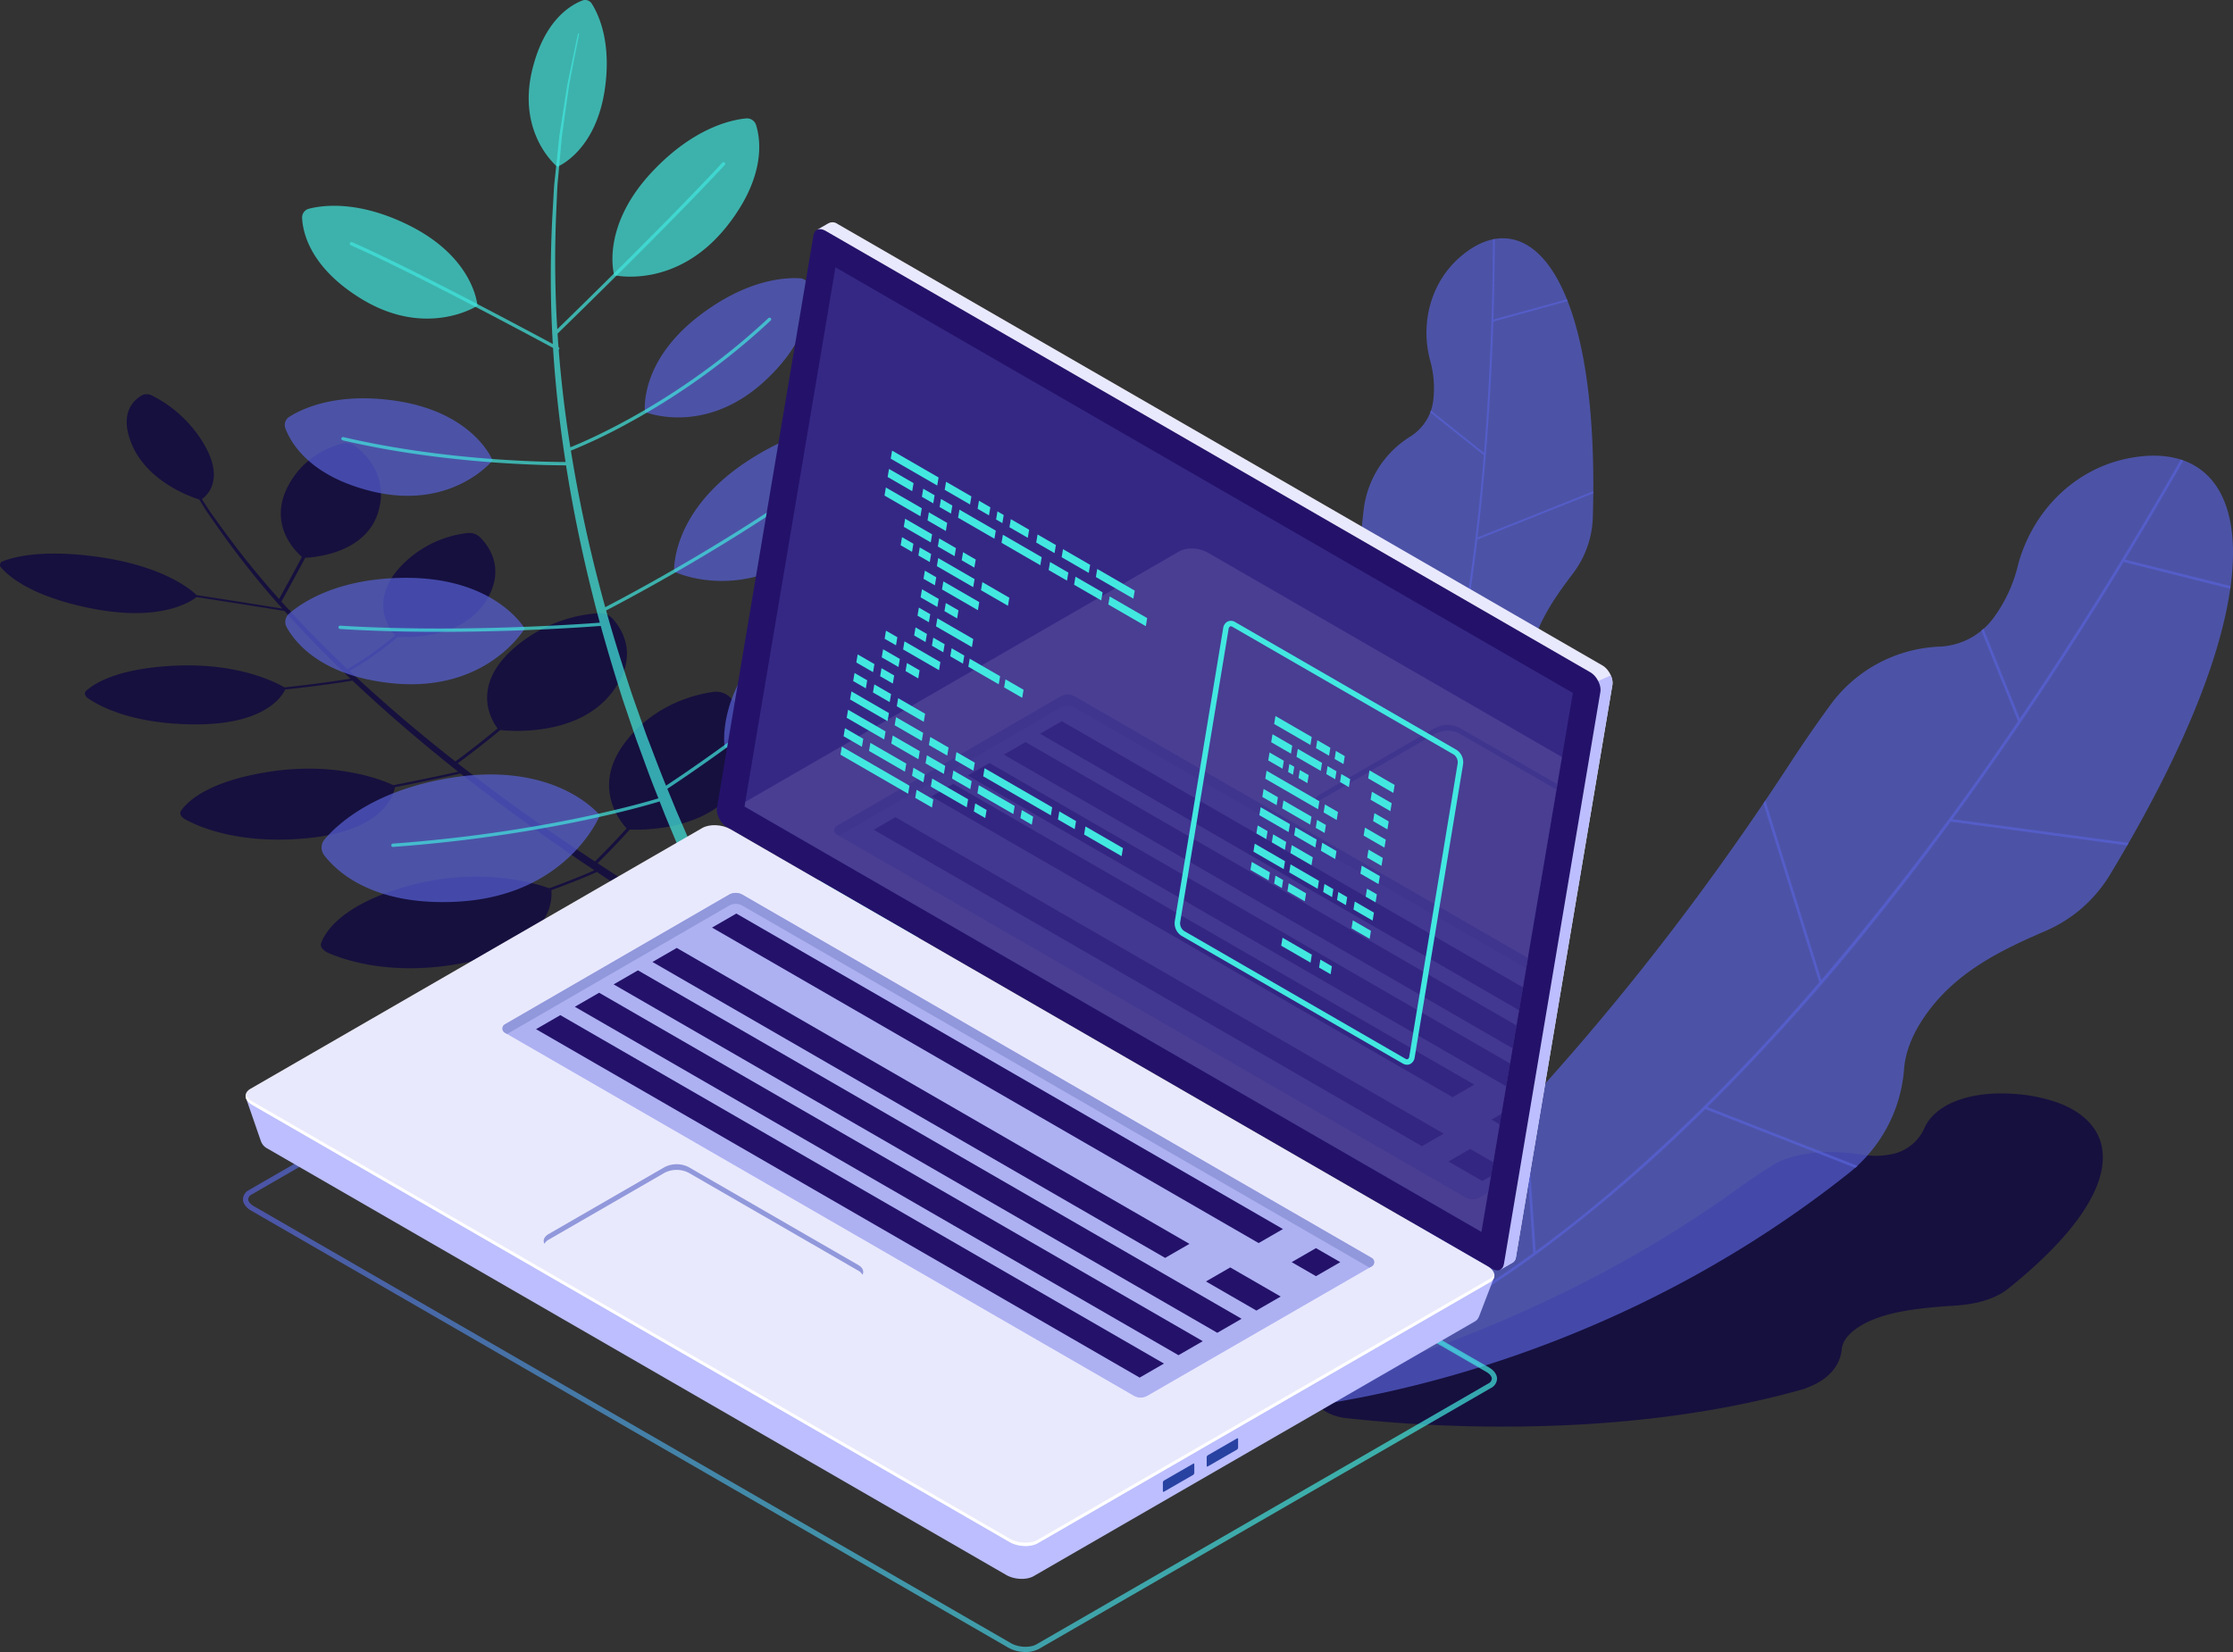 <svg xmlns="http://www.w3.org/2000/svg" xmlns:xlink="http://www.w3.org/1999/xlink" width="708.2" height="524.076" viewBox="0 0 708.2 524.076">
  <rect x="0" y="0" width="708.2" height="524.076" fill="#333333" stroke="none"/>
  <defs>
    <linearGradient id="linear-gradient" x1="-11.936" y1="8.521" x2="-11.031" y2="8.521" gradientUnits="objectBoundingBox">
      <stop offset="0" stop-color="#42e8e0"/>
      <stop offset="0.151" stop-color="#42e3df"/>
      <stop offset="0.328" stop-color="#44d4de"/>
      <stop offset="0.52" stop-color="#48bddd"/>
      <stop offset="0.721" stop-color="#4d9bda"/>
      <stop offset="0.927" stop-color="#5471d8"/>
      <stop offset="1" stop-color="#5761d7"/>
    </linearGradient>
    <linearGradient id="linear-gradient-2" x1="2.127" y1="3.737" x2="3.396" y2="3.737" xlink:href="#linear-gradient"/>
    <linearGradient id="linear-gradient-3" x1="-2.243" y1="3.705" x2="-1.093" y2="3.705" xlink:href="#linear-gradient"/>
    <linearGradient id="linear-gradient-4" x1="-5.601" y1="4.106" x2="-4.521" y2="4.106" xlink:href="#linear-gradient"/>
    <linearGradient id="linear-gradient-5" x1="-3.813" y1="4.555" x2="-2.685" y2="4.555" xlink:href="#linear-gradient"/>
    <linearGradient id="linear-gradient-6" x1="3.956" y1="5.012" x2="5.223" y2="5.012" xlink:href="#linear-gradient"/>
    <linearGradient id="linear-gradient-7" x1="-12.26" y1="8.55" x2="-11.359" y2="8.55" xlink:href="#linear-gradient"/>
    <linearGradient id="linear-gradient-8" x1="-9.893" y1="6.096" x2="-8.998" y2="6.096" xlink:href="#linear-gradient"/>
    <linearGradient id="linear-gradient-9" x1="-6.416" y1="3.959" x2="-5.508" y2="3.959" xlink:href="#linear-gradient"/>
    <linearGradient id="linear-gradient-10" x1="5.152" y1="3.371" x2="6.159" y2="3.371" xlink:href="#linear-gradient"/>
    <linearGradient id="linear-gradient-11" x1="83.914" y1="38.897" x2="85.854" y2="38.897" xlink:href="#linear-gradient"/>
    <linearGradient id="linear-gradient-12" x1="3.69" y1="0.312" x2="4.825" y2="0.312" xlink:href="#linear-gradient"/>
    <linearGradient id="linear-gradient-13" x1="-5.647" y1="1.688" x2="-5.243" y2="1.688" xlink:href="#linear-gradient"/>
    <linearGradient id="linear-gradient-14" x1="-5.659" y1="1.726" x2="-5.273" y2="1.726" xlink:href="#linear-gradient"/>
    <linearGradient id="linear-gradient-15" x1="-2.613" y1="0.512" x2="-1.826" y2="0.512" xlink:href="#linear-gradient"/>
    <linearGradient id="linear-gradient-16" x1="-2.667" y1="0.513" x2="-1.901" y2="0.513" xlink:href="#linear-gradient"/>
    <linearGradient id="linear-gradient-17" x1="-14.12" y1="0.5" x2="-13.12" y2="0.5" gradientUnits="objectBoundingBox">
      <stop offset="0" stop-color="#c0bff6"/>
      <stop offset="0.294" stop-color="#c4c3f6"/>
      <stop offset="0.64" stop-color="#d2d2f9"/>
      <stop offset="1" stop-color="#e9e9fd"/>
    </linearGradient>
    <linearGradient id="linear-gradient-18" x1="-87.055" y1="0.5" x2="-86.055" y2="0.5" gradientUnits="objectBoundingBox">
      <stop offset="0" stop-color="#5761d7"/>
      <stop offset="0.178" stop-color="#5b65d8"/>
      <stop offset="0.388" stop-color="#6a72de"/>
      <stop offset="0.613" stop-color="#8188e8"/>
      <stop offset="0.849" stop-color="#a2a6f5"/>
      <stop offset="1" stop-color="#bcbeff"/>
    </linearGradient>
    <linearGradient id="linear-gradient-19" x1="1" y1="0.5" x2="0" y2="0.5" xlink:href="#linear-gradient"/>
    <linearGradient id="linear-gradient-20" x1="-9.516" y1="0.5" x2="-8.516" y2="0.5" xlink:href="#linear-gradient-18"/>
    <linearGradient id="linear-gradient-21" x1="-9.175" y1="0.5" x2="-8.175" y2="0.5" xlink:href="#linear-gradient-17"/>
    <linearGradient id="linear-gradient-22" x1="-36.113" y1="0.5" x2="-35.113" y2="0.5" xlink:href="#linear-gradient-17"/>
    <clipPath id="clip-path">
      <path id="SVGID" d="M317.341,123.976,551.216,259l-29,170.98L288.5,295.046Z" transform="translate(-288.495 -123.976)" fill="none"/>
    </clipPath>
    <linearGradient id="linear-gradient-23" x1="-9.939" y1="0.5" x2="-8.939" y2="0.5" xlink:href="#linear-gradient-17"/>
    <linearGradient id="linear-gradient-24" x1="-40.936" y1="0.5" x2="-39.936" y2="0.5" xlink:href="#linear-gradient-17"/>
  </defs>
  <g id="Group_2892" data-name="Group 2892" transform="translate(-145.565 -72.644)">
    <path id="Path_5913" data-name="Path 5913" d="M425.461,270.467a7.3,7.3,0,0,0-5.622-1.217c-5.939,1.444-19.465,6.306-26.547,21.466-8.308,17.787,4.647,30.011,7.353,32.3a100.117,100.117,0,0,1-7.092,9.026c-3.918-2.128-8.067-4.424-12.4-6.877-7.023-3.938-14.465-8.329-22.265-13.019l-5.868-3.6-2.988-1.837-2.977-1.887q-2.993-1.9-6.05-3.834-2.931-1.913-5.916-3.864c1.925-1.883,5.666-5.64,10.224-10.68,4.193.192,26.5.426,35.432-15.628,7.566-13.6-.008-22.976-3.965-26.615a6.361,6.361,0,0,0-4.806-1.441c-5.612.748-18.7,3.763-28.006,15.837-10.984,14.247-1.578,25.454.332,27.476-4.45,4.921-8.111,8.6-10.051,10.5-3.876-2.518-7.683-5.139-11.58-7.773-2.08-1.384-4.07-2.831-6.121-4.26-2.034-1.437-4.1-2.869-6.132-4.33-6.623-4.819-13.259-9.74-19.68-14.77,1-.734,2.675-1.974,4.842-3.643,2.376-1.827,5.354-4.178,8.671-6.91,3.5.38,24.6,2.034,35.329-11.812,8.983-11.589,3.271-20.286.107-23.721a5.66,5.66,0,0,0-4.267-1.54A45.389,45.389,0,0,0,307.1,230.24c-11.99,11.709-5.4,21.933-3.717,24.14-6.228,5.133-11.225,8.873-13.4,10.465-1.145-.9-2.3-1.8-3.425-2.706-10.716-8.536-20.858-17.3-30.107-25.991a99.435,99.435,0,0,0,11.47-7.7c1.229-.945,2.523-2,3.839-3.107,3.357.206,20.511.639,27.976-11.432,6.355-10.275.819-17.532-2.116-20.366a4.875,4.875,0,0,0-3.674-1.168,34.456,34.456,0,0,0-22.277,11.694c-8.8,10.445-2.476,18.958-.849,20.836a104.329,104.329,0,0,1-15.036,10.616c-3.872-3.654-7.6-7.3-11.118-10.9q-3.67-3.744-7.052-7.422a.189.189,0,0,0,.056-.107c0-.175-.236-.354-.525-.4q-1.18-1.286-2.324-2.561c.709-1.277,3.809-6.877,7.55-13.895,3.507-.165,19.417-1.634,23.2-14.688,3.261-11.258-3.885-18.172-7.406-20.788a4.9,4.9,0,0,0-3.773-.823,26.534,26.534,0,0,0-17.894,14.374c-5.6,11.855,2.937,20.042,4.819,21.652-3.367,6.314-6.206,11.47-7.241,13.336a279.051,279.051,0,0,1-18.717-23.283q-1.4-1.935-2.739-3.79c-.887-1.237-1.616-2.46-2.4-3.643-.21-.325-.406-.628-.613-.947,1.559-1.112,7.059-6.031,1-16.847a40.034,40.034,0,0,0-16.811-16.016,3.6,3.6,0,0,0-3.031-.17c-2.582,1.383-7.609,5.521-3.4,15.629,4.954,11.888,18.709,16.683,21.391,17.519l.573.917c.763,1.189,1.469,2.419,2.334,3.661l2.671,3.813A278.772,278.772,0,0,0,235.1,216.36c-4.307-.7-14.95-2.407-27.17-4.287-1.682-1.64-10.376-9.16-31.09-12.1-17.861-2.539-27.054.033-30.378,1.376a1.189,1.189,0,0,0-.472,2.067c2.409,2.78,9.76,9.162,28.6,12.892,21.818,4.32,31.414-2.1,33.3-3.6,12.913,1.986,24.083,3.785,27.88,4.4q3.5,3.915,7.32,7.916c4.265,4.475,8.833,9.013,13.629,13.566-2.757.449-10.4,1.631-20.962,2.765-2.263-1.365-14.423-8-35.463-6.862-17.945.973-25.074,5.777-27.428,7.971-.694.646-.408,1.64.686,2.392,3.743,2.572,14.029,8.09,33.525,8.232,22.594.165,28-9,28.931-11.058,10.86-1.163,18.682-2.38,21.358-2.818,8.409,7.948,17.544,15.942,27.14,23.754q3.132,2.58,6.355,5.116c-2.493.565-10.057,2.247-20.567,4.289-2.977-1.417-17.886-7.746-40.041-4.151-19.042,3.091-25.376,9.482-27.3,12.3-.568.833.015,1.963,1.4,2.722,4.746,2.6,17.351,7.934,38.374,5.982,24.809-2.308,27.743-14,28.079-16.214,10.806-2.1,18.509-3.819,20.8-4.341,5.438,4.28,11.007,8.486,16.566,12.618,2.02,1.482,4.074,2.936,6.1,4.394s4.016,2.919,6.084,4.327c4.1,2.831,8.108,5.656,12.2,8.351l1.51,1.008c-1.715.771-6.578,2.888-14.329,5.713-3.568-1.327-22-7.373-45.644-.5-20.209,5.879-25.378,14.3-26.689,17.917-.387,1.067.586,2.362,2.344,3.122,6.015,2.6,21.53,7.6,44.263,2.866,27.175-5.658,26.688-20.372,26.412-22.81,7.882-2.87,12.79-5.012,14.461-5.767l3.715,2.478q3.043,1.968,6.026,3.9l2.965,1.92,2.977,1.868q2.961,1.858,5.848,3.669c7.777,4.774,15.2,9.246,22.214,13.262,4.721,2.731,9.22,5.265,13.445,7.6-1.634.813-6.648,3.24-14.407,6.434-2.957-1.08-24-8.1-50.316.4-21.757,7.024-26.906,16.53-28.125,20.59-.36,1.2.785,2.62,2.752,3.425,6.737,2.755,24.015,7.964,48.6,2.156,28.86-6.818,28.016-22.738,27.552-25.878,8.133-3.339,13.318-5.863,14.843-6.624,7.9,4.353,14.8,7.982,20.265,10.786,4.285,2.2,7.7,3.892,10.046,5.035s3.644,1.751,3.644,1.751l2.323-2.475s-1.217-.553-3.539-1.665-5.706-2.749-9.975-4.892c-5.684-2.855-12.943-6.595-21.286-11.113a100.091,100.091,0,0,0,7.18-9.13c3.846-.127,29.2-1.733,34.972-21.97C441.395,284.648,430.716,274.359,425.461,270.467Z" transform="translate(0 49.355)" fill="#0b0244" opacity="0.7"/>
    <g id="Group_2869" data-name="Group 2869" transform="translate(235.883 72.644)">
      <g id="Group_2858" data-name="Group 2858" transform="translate(32.351 311.356)" opacity="0.7">
        <path id="Path_5914" data-name="Path 5914" d="M316.9,274.226s-10.373,28.483-48.785,31.862c-29.43,2.587-42.689-9.091-47.281-14.7a4.469,4.469,0,0,1-.04-5.63c4.472-5.608,17.253-18.192,44.8-23.219C301.551,255.981,316.9,274.226,316.9,274.226Z" transform="translate(-219.821 -261.119)" fill="url(#linear-gradient)"/>
      </g>
      <g id="Group_2859" data-name="Group 2859" transform="translate(166.034 229.896)" opacity="0.7">
        <path id="Path_5915" data-name="Path 5915" d="M301.613,286.064s29.529,6.854,53.324-23.491c18.23-23.247,15.679-40.731,13.49-47.638a4.468,4.468,0,0,0-4.7-3.106c-7.14.686-24.659,4.528-43.906,24.867C294.7,263.242,301.613,286.064,301.613,286.064Z" transform="translate(-300.743 -211.808)" fill="url(#linear-gradient-2)"/>
      </g>
      <g id="Group_2860" data-name="Group 2860" transform="translate(139.346 180.02)" opacity="0.7">
        <path id="Path_5916" data-name="Path 5916" d="M284.733,238.534s24.728,9.393,48.866-14.05c18.492-17.96,18.34-33.377,17.258-39.606a3.9,3.9,0,0,0-3.7-3.236c-6.254-.246-21.854,1.019-40.883,16.345C281.441,217.989,284.733,238.534,284.733,238.534Z" transform="translate(-284.588 -181.617)" fill="url(#linear-gradient-3)"/>
      </g>
      <g id="Group_2861" data-name="Group 2861" transform="translate(123.478 134.82)" opacity="0.7">
        <path id="Path_5917" data-name="Path 5917" d="M274.993,200.779s21.616,10.642,45.519-8.544c18.311-14.7,19.5-28.693,19.051-34.434a3.55,3.55,0,0,0-3.073-3.253c-5.651-.76-19.9-.952-38.478,11.311C273.771,181.866,274.993,200.779,274.993,200.779Z" transform="translate(-274.983 -154.255)" fill="url(#linear-gradient-4)"/>
      </g>
      <g id="Group_2862" data-name="Group 2862" transform="translate(114.177 88.234)" opacity="0.7">
        <path id="Path_5918" data-name="Path 5918" d="M269.418,168.521s18.816,7.759,37.886-9.748c14.612-13.414,14.83-25.274,14.131-30.087a3,3,0,0,0-2.772-2.57c-4.806-.324-16.83.312-31.8,11.688C267.329,152.648,269.418,168.521,269.418,168.521Z" transform="translate(-269.353 -126.055)" fill="url(#linear-gradient-5)"/>
      </g>
      <g id="Group_2863" data-name="Group 2863" transform="translate(103.919 37.554)" opacity="0.7">
        <path id="Path_5919" data-name="Path 5919" d="M263.714,145.13s19.815,4.649,35.84-15.686c12.276-15.578,10.592-27.32,9.134-31.961a3,3,0,0,0-3.147-2.093c-4.8.448-16.564,3-29.519,16.624C259.114,129.8,263.714,145.13,263.714,145.13Z" transform="translate(-263.143 -95.377)" fill="url(#linear-gradient-6)"/>
      </g>
      <g id="Group_2864" data-name="Group 2864" transform="translate(11.68 245.69)" opacity="0.7">
        <path id="Path_5920" data-name="Path 5920" d="M295.56,234.337s-10.227,25.46-45.078,27.377c-26.7,1.469-38.347-9.489-42.335-14.7a4.041,4.041,0,0,1,.131-5.093c4.211-4.943,16.146-15.947,41.215-19.677C282.212,217.378,295.56,234.337,295.56,234.337Z" transform="translate(-207.308 -221.369)" fill="url(#linear-gradient-7)"/>
      </g>
      <g id="Group_2865" data-name="Group 2865" transform="translate(0.162 183.306)" opacity="0.7">
        <path id="Path_5921" data-name="Path 5921" d="M276.271,199.7s-11.891,20.217-41.592,17.394c-22.754-2.162-31.2-12.909-33.91-17.818a3.455,3.455,0,0,1,.76-4.289c4.189-3.641,15.681-11.42,37.345-11.379C267.151,183.662,276.271,199.7,276.271,199.7Z" transform="translate(-200.335 -183.606)" fill="url(#linear-gradient-8)"/>
      </g>
      <g id="Group_2866" data-name="Group 2866" transform="translate(0 126.363)" opacity="0.7">
        <path id="Path_5922" data-name="Path 5922" d="M266.154,168.844s-12.99,16.065-38.5,9.742c-19.543-4.844-25.5-15.307-27.225-19.936a3.047,3.047,0,0,1,1.219-3.638c4.125-2.627,15.149-7.908,34.018-5.053C260.294,153.686,266.154,168.844,266.154,168.844Z" transform="translate(-200.237 -149.136)" fill="url(#linear-gradient-9)"/>
      </g>
      <g id="Group_2867" data-name="Group 2867" transform="translate(5.499 65.281)" opacity="0.7">
        <path id="Path_5923" data-name="Path 5923" d="M259.161,143.867S243,154.453,222.1,141.531c-16.011-9.9-18.327-20.921-18.535-25.533a2.849,2.849,0,0,1,2.126-2.889c4.422-1.158,15.747-2.708,31.728,5.229C258.279,128.7,259.161,143.867,259.161,143.867Z" transform="translate(-203.566 -112.161)" fill="url(#linear-gradient-10)"/>
      </g>
      <g id="Group_2868" data-name="Group 2868" transform="translate(77.359)" opacity="0.7">
        <path id="Path_5924" data-name="Path 5924" d="M256.144,125.547s-12.925-10.369-7.931-30.847c3.826-15.689,12.2-20.5,15.905-21.9a2.443,2.443,0,0,1,2.922.966c2.118,3.3,6.388,12.126,4.156,27.268C268.284,120.8,256.144,125.547,256.144,125.547Z" transform="translate(-247.065 -72.644)" fill="url(#linear-gradient-11)"/>
      </g>
      <path id="Path_5925" data-name="Path 5925" d="M250.646,405.826a.523.523,0,0,1,.484-.568,401.762,401.762,0,0,0,91.224-18.55c-2.4-4.4-4.906-9.15-7.487-14.238-3.862-7.5-7.778-15.766-11.8-24.553Q321.6,344.6,320.1,341.2l-1.508-3.423q-.726-1.737-1.459-3.494l-2.96-7.1c-.585-1.482-1.178-2.987-1.768-4.485-5.633,1.718-37.758,11-84.542,14.43a.528.528,0,0,1-.078-1.054c46.455-3.406,78.411-12.591,84.231-14.362-.241-.61-.477-1.209-.719-1.822-1.974-4.888-3.757-9.945-5.633-15.035-.961-2.536-1.784-5.139-2.68-7.731-.872-2.6-1.783-5.2-2.635-7.835-2.3-7.325-4.559-14.759-6.624-22.27-6.19.481-45.236,3.291-82.681.971a.528.528,0,0,1,.064-1.054c36.965,2.29,75.509-.43,82.326-.953-.808-2.97-1.591-5.95-2.323-8.944-3.436-13.632-6.261-27.418-8.392-40.964-6.438,0-38.8-.411-70.85-7.933a.528.528,0,1,1,.241-1.028c31.711,7.44,63.728,7.895,70.453,7.9-1.2-7.756-2.181-15.433-2.907-22.951q-.662-6.715-1.059-13.241c-7.317-3.942-45.819-24.586-64.138-32.557a.529.529,0,0,1-.274-.7.523.523,0,0,1,.7-.273c17.921,7.8,55.07,27.674,63.641,32.285a359.371,359.371,0,0,1,0-43.024q.181-3.152.352-6.172c.121-2.01.392-3.965.572-5.874.4-3.816.78-7.437,1.137-10.84.522-3.38,1.009-6.543,1.459-9.471.481-2.919.818-5.62,1.308-8.025,2.01-9.611,3.16-15.1,3.16-15.1l.354.083s-1.072,5.5-2.949,15.122c-.456,2.407-.755,5.11-1.194,8.029-.41,2.924-.852,6.088-1.326,9.467-.309,3.4-.638,7.013-.986,10.825-.152,1.906-.4,3.856-.487,5.863s-.177,4.061-.266,6.159a355.165,355.165,0,0,0,.278,38.275c5.9-5.746,35.95-35.088,52.351-52.83a.528.528,0,0,1,.776.717c-17.159,18.563-49.227,49.794-53.038,53.5q.136,2.124.3,4.274a.525.525,0,0,1,.207.71.513.513,0,0,1-.142.144q.478,6.143,1.181,12.459c.671,6.069,1.522,12.246,2.508,18.476,5.676-2.268,34.746-14.671,62.811-40.971a.522.522,0,0,1,.747.023.529.529,0,0,1-.023.747,222.6,222.6,0,0,1-45.649,32.812,171.546,171.546,0,0,1-17.712,8.458,456.088,456.088,0,0,0,9.6,44.917c.411,1.588.857,3.165,1.292,4.746,7.979-4.143,40.216-21.289,69.674-42.7a.529.529,0,0,1,.621.856c-23.559,17.119-48.887,31.518-62.222,38.745-3.517,1.906-6.193,3.311-7.789,4.138,2.456,8.836,5.217,17.565,8.045,26.139.882,2.6,1.822,5.177,2.724,7.749.925,2.564,1.778,5.138,2.769,7.645,1.825,4.751,3.572,9.467,5.468,14.045,9.188-6.081,40.434-27.365,68.552-53.57a.529.529,0,0,1,.72.775c-28.353,26.42-59.878,47.851-68.864,53.793q1.45,3.541,2.878,7.021l3.038,7.009q.751,1.735,1.5,3.449.778,1.7,1.546,3.378l3.036,6.633c4.118,8.67,8.116,16.817,12.05,24.21,2.41,4.6,4.761,8.917,7.013,12.942,5.926-4.3,36.21-27.16,66.93-66.4a.528.528,0,0,1,.831.653c-30.938,39.52-61.473,62.5-67.241,66.675,4.8,8.546,9.135,15.707,12.586,21.206,2.592,4.128,4.695,7.325,6.15,9.479s2.238,3.259,2.238,3.259l-4.32,3.043s-.833-1.194-2.275-3.411-3.542-5.491-6.107-9.7c-3.271-5.374-7.328-12.286-11.817-20.489a402.314,402.314,0,0,1-91.652,18.662A.529.529,0,0,1,250.646,405.826Z" transform="translate(-193.516 -68.453)" opacity="0.7" fill="url(#linear-gradient-12)"/>
    </g>
    <path id="Path_5926" data-name="Path 5926" d="M647.642,306.911c1.951-10.077-3.375-17.318-13.371-21.16l.015-.013c-.225-.088-.458-.17-.689-.253l-.005,0a51.621,51.621,0,0,0-13.822-2.729c-14.242-1.008-24.97,3.406-28.293,10.787a14.139,14.139,0,0,1-5.8,6.583,13.981,13.981,0,0,1-3.023,1.366c-.086.028-.172.056-.258.083a25.325,25.325,0,0,1-11.07.408c-11.258-1.728-21.6-.573-28.016,3.4q-5.233,3.244-10.409,6.981C475.481,353.918,419.609,368.46,400.336,375.7c-2.7,1.011-3.091,2.952-1.951,4.858h-.013c.086.142.18.286.282.428h.008c1.541,2.138,4.969,4.14,9.253,4.622a454.215,454.215,0,0,0,47.823,2.7l.007.005h.264l.525,0h.106l0,0c27.818.073,62.247-2.367,95.165-11.532.436-.121.856-.254,1.272-.39l.04.017c.2-.058.41-.116.615-.175l-.086-.035c7.028-2.45,11.045-6.93,11.585-12.391.225-2.286,1.7-4.6,4.987-6.829,7.53-5.115,19.262-6.306,31.087-7.056,6.98-.443,12.838-2.265,16.63-5.3l.061-.05c1.528-1.222,2.979-2.427,4.379-3.619l.335-.283-.01,0c15.37-13.16,23.058-24.471,24.9-33.52.015-.076.03-.154.045-.231Z" transform="translate(164.442 136.897)" fill="#0b0244" opacity="0.7"/>
    <g id="Group_2870" data-name="Group 2870" transform="translate(545.11 217.198)">
      <path id="Path_5927" data-name="Path 5927" d="M656.953,293.259l.076-.127c57.274-94.842,44.792-139.817,5.86-132.145-17.242,3.4-30.54,16.959-35.02,33.951a46.264,46.264,0,0,1-7.441,16.259,22.42,22.42,0,0,1-17.547,9.532,45.144,45.144,0,0,0-34.242,18.144q-6.549,8.936-13.064,18.9C483.32,368.476,414.568,421.144,390.718,444.032a10.568,10.568,0,0,0,8.615,18.124c27.453-3.4,103.648-17.643,175.346-74.768a46.639,46.639,0,0,0,17.09-32.82c.411-4.949,2.342-10.439,6.469-16.465,9.454-13.807,23.78-20.906,38.19-27.1A44.413,44.413,0,0,0,656.953,293.259Z" transform="translate(-387.423 -160.148)" opacity="0.7" fill="url(#linear-gradient-13)"/>
      <path id="Path_5928" data-name="Path 5928" d="M606.3,275.74l55.989,7.551c.15-.261.309-.529.458-.79l-55.875-7.536q27.446-37.462,54.266-81.588l33.819,8.476c.041-.284.073-.56.111-.842l-33.472-8.39q9.307-15.336,18.509-31.445c-.271-.1-.548-.18-.824-.268-17.453,30.5-34.531,57.784-51.064,82.151L616.7,214.544c-.223.2-.449.4-.676.585L627.643,243.9a919.72,919.72,0,0,1-62.362,82.077l-17.76-56.944q-.3.449-.606.894l17.717,56.8c-33.1,38.453-62.326,64.612-85.789,82.235-1.4,1.051-2.78,2.07-4.153,3.073l-3.157-46.411c-.264.287-.525.568-.788.854l3.139,46.146c-46.09,33.487-77.709,40.625-86.086,42.006q.144.406.317.8c6.111-1.029,23.351-4.9,48.8-18.469l20.124,11.828.322-.1.638-.2.129-.041L437.784,436.5a328.565,328.565,0,0,0,41.475-26.79,487.534,487.534,0,0,0,49.224-42.775l47.569,18.654q.379-.3.757-.611l-47.661-18.689A697.838,697.838,0,0,0,579.8,310.1Q593.1,293.724,606.3,275.74Z" transform="translate(-387.18 -159.652)" opacity="0.7" fill="url(#linear-gradient-14)"/>
    </g>
    <g id="Group_2871" data-name="Group 2871" transform="translate(539.886 148.233)">
      <path id="Path_5929" data-name="Path 5929" d="M495.109,206.992l0-.1c2.266-77.618-20.851-100.762-41.965-82.663-9.35,8.015-12.793,20.874-9.672,32.788a32.424,32.424,0,0,1,1.064,12.486,15.711,15.711,0,0,1-7.424,11.865,31.639,31.639,0,0,0-14.643,22.873q-.919,7.709-1.46,16.034c-5.94,92.46-29.747,148.293-36.414,170.481a7.407,7.407,0,0,0,11.5,8.091c15.581-11.536,57.172-46.487,81.239-106.057a32.694,32.694,0,0,0-.882-25.918,24.043,24.043,0,0,1-1.726-12.277c1.011-11.683,7.307-20.954,13.966-29.7A31.112,31.112,0,0,0,495.109,206.992Z" transform="translate(-384.261 -118.4)" opacity="0.7" fill="url(#linear-gradient-15)"/>
      <path id="Path_5930" data-name="Path 5930" d="M457.484,213.884,494.252,199.2c0-.211.007-.43.008-.639l-36.7,14.656c2.559-21.547,4.227-44.422,5-68.491l23.559-6.482c-.073-.187-.149-.367-.221-.552L462.582,144.1q.394-12.566.458-25.568c-.2.033-.4.078-.595.119-.139,24.629-1.16,47.164-2.851,67.733l-16.85-13.434c-.068.2-.139.4-.211.59l17,13.553a644.982,644.982,0,0,1-9.771,71.58L419.3,230.049c-.021.251-.041.5-.063.753l30.388,28.559c-6.947,34.872-15.768,60.908-24.013,79.749-.491,1.123-.983,2.222-1.475,3.307l-17.921-27.236c-.063.268-.126.529-.187.795l17.818,27.079c-16.586,36.319-33.421,51.571-38.058,55.3.152.132.309.259.469.38,3.375-2.734,12.56-11.039,23.415-28.089l16.36.283c.053-.058.107-.114.162-.172l.32-.34.063-.071-16.533-.284a230.511,230.511,0,0,0,16.077-30.643,341.738,341.738,0,0,0,15.3-43.067l35.456-5.01.253-.633L441.6,295.73a488.715,488.715,0,0,0,11.549-51.748Q455.626,229.409,457.484,213.884Z" transform="translate(-383.264 -118.311)" opacity="0.7" fill="url(#linear-gradient-16)"/>
    </g>
    <g id="Group_2885" data-name="Group 2885" transform="translate(222.63 143.151)">
      <g id="Group_2884" data-name="Group 2884" transform="translate(0 0)">
        <g id="Group_2883" data-name="Group 2883">
          <g id="Group_2882" data-name="Group 2882">
            <g id="Group_2876" data-name="Group 2876">
              <g id="Group_2873" data-name="Group 2873" transform="translate(150.269)">
                <path id="Path_5931" data-name="Path 5931" d="M285.533,298.873l30.36-180.115-2.442-1.028,3.667-2.1,0,.021a2.64,2.64,0,0,1,2.827.195L562.57,255.927c1.992,1.15,3.5,4.1,3.15,6.164l-30.6,181.547a2.274,2.274,0,0,1-1.279,1.847l0,0-3.59,2.073-.616-3.35.2.061L288.683,305.037C286.691,303.887,285.183,300.936,285.533,298.873Z" transform="translate(-281.676 -115.325)" fill="url(#linear-gradient-17)"/>
                <path id="Path_5932" data-name="Path 5932" d="M469.593,204.113l3.988-1.764a5.489,5.489,0,0,1,.514,3L443.5,386.9a2.274,2.274,0,0,1-1.279,1.847l0,0-3.59,2.073-.616-3.35.2.061-12.2-7.046Z" transform="translate(-190.051 -58.587)" fill="url(#linear-gradient-18)"/>
                <path id="Path_5933" data-name="Path 5933" d="M286.379,306.362,529.008,446.445c1.873,1.082,3.477.456,3.806-1.483l30.6-181.546c.35-2.063-1.158-5.014-3.15-6.164L317.636,117.169c-1.873-1.082-3.477-.458-3.808,1.482L283.229,300.2C282.879,302.262,284.387,305.212,286.379,306.362Z" transform="translate(-283.178 -114.466)" fill="#24126a"/>
                <g id="Group_2872" data-name="Group 2872" transform="translate(8.783 14.291)" opacity="0.51">
                  <path id="Path_5934" data-name="Path 5934" d="M317.341,123.976,551.216,259l-29,170.98L288.5,295.046Z" transform="translate(-288.495 -123.976)" fill="#453c9e"/>
                </g>
              </g>
              <g id="Group_2875" data-name="Group 2875" transform="translate(0 191.267)">
                <path id="Path_5935" data-name="Path 5935" d="M440.392,480.79a11.1,11.1,0,0,1-5.427-1.371L194.8,340.76c-1.644-.948-2.587-2.267-2.587-3.615a3.438,3.438,0,0,1,1.949-2.942l143.314-82.743c2.542-1.47,6.806-1.305,9.709.368L587.348,390.486c1.645.948,2.589,2.267,2.589,3.615a3.44,3.44,0,0,1-1.951,2.944L444.672,479.786A8.675,8.675,0,0,1,440.392,480.79ZM195.628,339.331,435.791,477.99c2.354,1.358,6.046,1.526,8.055.367L587.16,395.614a1.918,1.918,0,0,0,1.125-1.513c0-.73-.659-1.548-1.763-2.186L346.361,253.258c-2.357-1.358-6.045-1.526-8.057-.368L194.99,335.632a1.917,1.917,0,0,0-1.123,1.513c0,.73.659,1.548,1.761,2.186Z" transform="translate(-192.215 -218.488)" opacity="0.7" fill="url(#linear-gradient-19)"/>
                <path id="Path_5936" data-name="Path 5936" d="M192.792,311.383l13.241,6.914,132.773-76.657c2.222-1.282,6.1-1.12,8.666.36l229,132.211c2.191-1.226,12.182-6.031,12.182-6.031L583.8,380.809l-.02-.015a2.882,2.882,0,0,1-1.355,1.5L442.592,463.031c-2.22,1.284-6.1,1.122-8.666-.358L199.592,327.379a4.19,4.19,0,0,1-1.966-2.09l-.018.012Z" transform="translate(-191.839 -224.801)" fill="url(#linear-gradient-20)"/>
                <path id="Path_5937" data-name="Path 5937" d="M194.889,319.862,435.052,458.521c2.628,1.517,6.6,1.682,8.881.367l143.314-82.741c2.276-1.315,1.992-3.611-.638-5.128L346.448,232.36c-2.63-1.518-6.606-1.682-8.883-.368L194.251,314.735C191.975,316.05,192.261,318.344,194.889,319.862Z" transform="translate(-191.889 -231.105)" fill="url(#linear-gradient-21)"/>
                <path id="Path_5938" data-name="Path 5938" d="M194.883,285.119,435.046,423.776c2.628,1.518,6.6,1.683,8.881.368L587.241,341.4a2.886,2.886,0,0,0,1.444-1.678,2.452,2.452,0,0,1-1.444,2.755L443.927,425.22c-2.276,1.315-6.253,1.15-8.881-.368L194.883,286.194c-1.7-.983-2.405-2.291-2.082-3.449A4.067,4.067,0,0,0,194.883,285.119Z" transform="translate(-191.883 -197.437)" fill="#fff"/>
                <path id="Path_5939" data-name="Path 5939" d="M387.193,351.767v-2.633c0-.249-.152-.365-.339-.256l-9.289,5.362a.81.81,0,0,0-.339.648v2.635c0,.249.15.363.339.256l9.289-5.364A.812.812,0,0,0,387.193,351.767Z" transform="translate(-71.591 -154.346)" fill="#2842a2"/>
                <path id="Path_5940" data-name="Path 5940" d="M378.784,356.623V353.99c0-.249-.152-.365-.339-.258l-9.289,5.364a.812.812,0,0,0-.339.648v2.635c0,.249.152.363.339.256l9.289-5.364A.812.812,0,0,0,378.784,356.623Z" transform="translate(-77.074 -151.181)" fill="#2842a2"/>
                <path id="Path_5941" data-name="Path 5941" d="M517.734,359.916,318.159,244.69a4.3,4.3,0,0,0-4.3,0L242.791,285.81a1.533,1.533,0,0,0,0,2.653L442.275,403.634a4.3,4.3,0,0,0,4.3,0l71.164-41.066A1.531,1.531,0,0,0,517.734,359.916Z" transform="translate(-159.739 -222.623)" fill="#adb1f2"/>
                <path id="Path_5942" data-name="Path 5942" d="M517.734,362.569l-.715.413L318.159,248.169a4.3,4.3,0,0,0-4.3,0l-70.353,40.7-.714-.413a1.533,1.533,0,0,1,0-2.653l71.068-41.118a4.3,4.3,0,0,1,4.3,0L517.734,359.916A1.532,1.532,0,0,1,517.734,362.569Z" transform="translate(-159.739 -222.623)" fill="#9198db"/>
                <g id="Group_2874" data-name="Group 2874" transform="translate(92.935 28.032)">
                  <path id="Path_5943" data-name="Path 5943" d="M282.263,252.524,455.621,352.613l7.708-4.45L289.971,248.074Z" transform="translate(-226.441 -248.074)" fill="#24126a"/>
                  <path id="Path_5944" data-name="Path 5944" d="M270.823,259.129l162.6,93.88,7.708-4.45-162.6-93.88Z" transform="translate(-233.899 -243.768)" fill="#24126a"/>
                  <path id="Path_5945" data-name="Path 5945" d="M263.373,263.431,454.822,373.963l7.708-4.45L271.081,258.98Z" transform="translate(-238.756 -240.963)" fill="#24126a"/>
                  <path id="Path_5946" data-name="Path 5946" d="M255.922,267.732,447.371,378.265l7.708-4.45L263.631,263.282Z" transform="translate(-243.614 -238.159)" fill="#24126a"/>
                  <path id="Path_5947" data-name="Path 5947" d="M248.472,272.034,439.92,382.567l7.708-4.45L256.18,267.583Z" transform="translate(-248.472 -235.354)" fill="#24126a"/>
                  <path id="Path_5948" data-name="Path 5948" d="M393.544,316.773l7.708,4.45,7.708-4.45-7.708-4.45Z" transform="translate(-153.888 -206.186)" fill="#24126a"/>
                  <path id="Path_5949" data-name="Path 5949" d="M377.086,320.479l16,9.237,7.708-4.45-16-9.237Z" transform="translate(-164.618 -203.769)" fill="#24126a"/>
                </g>
                <path id="Path_5950" data-name="Path 5950" d="M305.322,353.834l-53.813-31.069c-2.1-1.214-2.1-3.183,0-4.4l36.8-21.246a8.42,8.42,0,0,1,7.617,0l53.813,31.069c2.1,1.214,2.1,3.183,0,4.4l-36.8,21.246A8.416,8.416,0,0,1,305.322,353.834Z" transform="translate(-154.585 -188.658)" fill="url(#linear-gradient-22)"/>
                <path id="Path_5951" data-name="Path 5951" d="M349.729,329.989,295.916,298.92a8.419,8.419,0,0,0-7.617,0l-36.8,21.246a3.291,3.291,0,0,0-1.322,1.3c-.557-1.062-.132-2.258,1.322-3.1l36.8-21.246a8.42,8.42,0,0,1,7.617,0l53.813,31.069c1.454.839,1.878,2.037,1.322,3.1A3.306,3.306,0,0,0,349.729,329.989Z" transform="translate(-154.577 -188.658)" fill="#9198db"/>
              </g>
            </g>
            <g id="Group_2881" data-name="Group 2881" transform="translate(159.053 14.291)" opacity="0.11">
              <g id="Group_2880" data-name="Group 2880" clip-path="url(#clip-path)">
                <g id="Group_2879" data-name="Group 2879" transform="translate(-6.906 89.188)">
                  <path id="Path_5952" data-name="Path 5952" d="M286.489,266.721,526.652,405.38c2.628,1.517,6.6,1.682,8.883.368l143.312-82.743c2.278-1.315,1.992-3.611-.638-5.128L438.048,179.219c-2.63-1.518-6.606-1.682-8.883-.368L285.851,261.594C283.575,262.909,283.861,265.2,286.489,266.721Z" transform="translate(-284.315 -177.964)" fill="url(#linear-gradient-23)"/>
                  <path id="Path_5953" data-name="Path 5953" d="M453.3,269.483,399.49,238.414c-2.1-1.216-2.1-3.183,0-4.4l36.8-21.246a8.42,8.42,0,0,1,7.617,0l53.813,31.069c2.1,1.214,2.1,3.183,0,4.4l-36.8,21.246A8.416,8.416,0,0,1,453.3,269.483Z" transform="translate(-210.251 -155.865)" fill="url(#linear-gradient-24)"/>
                  <path id="Path_5954" data-name="Path 5954" d="M497.711,245.638,443.9,214.569a8.42,8.42,0,0,0-7.617,0l-36.8,21.246a3.292,3.292,0,0,0-1.322,1.3c-.557-1.062-.132-2.258,1.322-3.1l36.8-21.246a8.42,8.42,0,0,1,7.617,0l53.813,31.069c1.454.839,1.878,2.035,1.322,3.1A3.292,3.292,0,0,0,497.711,245.638Z" transform="translate(-210.243 -155.865)" fill="#9198db"/>
                  <g id="Group_2878" data-name="Group 2878" transform="translate(35.415 46.37)">
                    <path id="Path_5955" data-name="Path 5955" d="M581.46,321.835,381.886,206.609a4.3,4.3,0,0,0-4.3,0l-71.068,41.118a1.531,1.531,0,0,0,0,2.653L506,365.553a4.3,4.3,0,0,0,4.3,0l71.164-41.066A1.531,1.531,0,0,0,581.46,321.835Z" transform="translate(-305.753 -206.033)" fill="#adb1f2"/>
                    <path id="Path_5956" data-name="Path 5956" d="M581.46,324.488l-.714.413L381.886,210.088a4.3,4.3,0,0,0-4.3,0l-70.353,40.7-.714-.413a1.531,1.531,0,0,1,0-2.653l71.068-41.118a4.3,4.3,0,0,1,4.3,0L581.46,321.835A1.531,1.531,0,0,1,581.46,324.488Z" transform="translate(-305.753 -206.033)" fill="#9198db"/>
                    <g id="Group_2877" data-name="Group 2877" transform="translate(12.477 8.433)">
                      <path id="Path_5957" data-name="Path 5957" d="M320.192,229.576,494.057,329.957l-6.887,3.976L313.305,233.552Z" transform="translate(-313.305 -199.118)" fill="#24126a"/>
                      <path id="Path_5958" data-name="Path 5958" d="M331.282,223.173l165.255,95.41-6.887,3.976L324.394,227.15Z" transform="translate(-306.075 -203.292)" fill="#24126a"/>
                      <path id="Path_5959" data-name="Path 5959" d="M438.786,285.241l15.434,8.911-6.887,3.976L431.9,289.217Z" transform="translate(-235.984 -162.825)" fill="#24126a"/>
                      <path id="Path_5960" data-name="Path 5960" d="M430.534,293.282l10.747,6.2-6.887,3.976-10.747-6.2Z" transform="translate(-241.365 -157.583)" fill="#24126a"/>
                      <path id="Path_5961" data-name="Path 5961" d="M338.23,219.162,531.26,330.607l-6.887,3.976L331.343,223.138Z" transform="translate(-301.545 -205.907)" fill="#24126a"/>
                      <path id="Path_5962" data-name="Path 5962" d="M345.178,215.15,538.208,326.6l-6.887,3.976L338.291,219.126Z" transform="translate(-297.015 -208.523)" fill="#24126a"/>
                      <path id="Path_5963" data-name="Path 5963" d="M352.127,211.138l193.03,111.446-6.887,3.976L345.24,215.115Z" transform="translate(-292.485 -211.138)" fill="#24126a"/>
                    </g>
                  </g>
                </g>
              </g>
            </g>
          </g>
        </g>
      </g>
    </g>
    <g id="Group_2887" data-name="Group 2887" transform="translate(518.098 269.586)">
      <g id="Group_2886" data-name="Group 2886" transform="translate(24.055 30.199)">
        <path id="Path_5964" data-name="Path 5964" d="M401.691,219.331l-11.509-6.658.411-2.533L402.1,216.8Z" transform="translate(-382.668 -210.14)" fill="#42e8e0"/>
        <path id="Path_5965" data-name="Path 5965" d="M402.357,219.716l-4.144-2.4.411-2.532,4.144,2.4Z" transform="translate(-377.431 -207.111)" fill="#42e8e0"/>
        <path id="Path_5966" data-name="Path 5966" d="M404.6,221.015l-2.816-1.629.411-2.532,2.816,1.629Z" transform="translate(-375.102 -205.763)" fill="#42e8e0"/>
        <path id="Path_5967" data-name="Path 5967" d="M395.885,219.8l-6.271-3.628.411-2.533,6.271,3.628Z" transform="translate(-383.038 -207.857)" fill="#42e8e0"/>
        <path id="Path_5968" data-name="Path 5968" d="M402.159,223.432l-7.685-4.446.411-2.532,7.685,4.446Z" transform="translate(-379.869 -206.023)" fill="#42e8e0"/>
        <path id="Path_5969" data-name="Path 5969" d="M403.006,223.923l-2.816-1.629.411-2.533,2.816,1.629Z" transform="translate(-376.142 -203.867)" fill="#42e8e0"/>
        <path id="Path_5970" data-name="Path 5970" d="M405.641,225.447l-2.816-1.629.411-2.533,2.816,1.629Z" transform="translate(-374.424 -202.874)" fill="#42e8e0"/>
        <path id="Path_5971" data-name="Path 5971" d="M393.582,222.3l-4.537-2.625.411-2.533,4.537,2.625Z" transform="translate(-383.409 -205.573)" fill="#42e8e0"/>
        <path id="Path_5972" data-name="Path 5972" d="M394.407,222.779l-1.551-.9.411-2.533,1.551.9Z" transform="translate(-380.924 -204.136)" fill="#42e8e0"/>
        <path id="Path_5973" data-name="Path 5973" d="M397.675,224.669l-2.816-1.629.411-2.533,2.816,1.629Z" transform="translate(-379.618 -203.38)" fill="#42e8e0"/>
        <path id="Path_5974" data-name="Path 5974" d="M405.224,232.867l-16.748-9.689.411-2.532,16.748,9.688Z" transform="translate(-383.78 -203.29)" fill="#42e8e0"/>
        <path id="Path_5975" data-name="Path 5975" d="M403.823,232.057l-4.144-2.4.411-2.533,4.144,2.4Z" transform="translate(-376.476 -199.065)" fill="#42e8e0"/>
        <path id="Path_5976" data-name="Path 5976" d="M392.445,229.306l-4.537-2.625.411-2.533,4.537,2.625Z" transform="translate(-384.151 -201.007)" fill="#42e8e0"/>
        <path id="Path_5977" data-name="Path 5977" d="M400.609,234.029l-8.89-5.143.411-2.533,8.89,5.143Z" transform="translate(-381.666 -199.569)" fill="#42e8e0"/>
        <path id="Path_5978" data-name="Path 5978" d="M400.981,234.244l-2.816-1.629.411-2.533,2.816,1.629Z" transform="translate(-377.463 -197.138)" fill="#42e8e0"/>
        <path id="Path_5979" data-name="Path 5979" d="M396.623,235.554l-9.284-5.371.411-2.533,9.284,5.371Z" transform="translate(-384.521 -198.724)" fill="#42e8e0"/>
        <path id="Path_5980" data-name="Path 5980" d="M400.737,237.934l-6.714-3.884.411-2.532,6.714,3.884Z" transform="translate(-380.163 -196.202)" fill="#42e8e0"/>
        <path id="Path_5981" data-name="Path 5981" d="M403.689,239.642l-4.537-2.625.411-2.533,4.537,2.625Z" transform="translate(-376.82 -194.268)" fill="#42e8e0"/>
        <path id="Path_5982" data-name="Path 5982" d="M389.906,235.5l-3.135-1.814.411-2.533,3.135,1.814Z" transform="translate(-384.892 -196.44)" fill="#42e8e0"/>
        <path id="Path_5983" data-name="Path 5983" d="M393.877,237.8l-4.144-2.4.411-2.533,4.144,2.4Z" transform="translate(-382.961 -195.323)" fill="#42e8e0"/>
        <path id="Path_5984" data-name="Path 5984" d="M399.983,241.328l-6.677-3.863.411-2.533,6.677,3.863Z" transform="translate(-380.631 -193.975)" fill="#42e8e0"/>
        <path id="Path_5985" data-name="Path 5985" d="M395.807,242.744l-9.6-5.556.411-2.533,9.6,5.556Z" transform="translate(-385.263 -194.157)" fill="#42e8e0"/>
        <path id="Path_5986" data-name="Path 5986" d="M402.08,246.373l-9-5.206.411-2.533,9,5.206Z" transform="translate(-380.778 -191.563)" fill="#42e8e0"/>
        <path id="Path_5987" data-name="Path 5987" d="M402.409,246.563l-2.816-1.629L400,242.4l2.816,1.629Z" transform="translate(-376.532 -189.106)" fill="#42e8e0"/>
        <path id="Path_5988" data-name="Path 5988" d="M405.066,248.1l-2.816-1.629.411-2.533,2.816,1.629Z" transform="translate(-374.8 -188.104)" fill="#42e8e0"/>
        <path id="Path_5989" data-name="Path 5989" d="M391.388,244.018l-5.755-3.329.411-2.533,5.755,3.329Z" transform="translate(-385.633 -191.874)" fill="#42e8e0"/>
        <path id="Path_5990" data-name="Path 5990" d="M408.234,223.116l7.98,4.617.411-2.533-7.98-4.617Z" transform="translate(-370.898 -203.331)" fill="#42e8e0"/>
        <path id="Path_5991" data-name="Path 5991" d="M408.7,227.217l6.271,3.628.411-2.533-6.271-3.628Z" transform="translate(-370.594 -200.658)" fill="#42e8e0"/>
        <path id="Path_5992" data-name="Path 5992" d="M409.181,231.326l4.537,2.625.411-2.533-4.537-2.625Z" transform="translate(-370.281 -197.978)" fill="#42e8e0"/>
        <path id="Path_5993" data-name="Path 5993" d="M407.364,234.106l6.6,3.818.411-2.532-6.6-3.818Z" transform="translate(-371.465 -196.166)" fill="#42e8e0"/>
        <path id="Path_5994" data-name="Path 5994" d="M408.044,238.33l4.537,2.625.411-2.533-4.537-2.625Z" transform="translate(-371.022 -193.412)" fill="#42e8e0"/>
        <path id="Path_5995" data-name="Path 5995" d="M406.739,241.406l5.755,3.329.411-2.533-5.755-3.329Z" transform="translate(-371.873 -191.407)" fill="#42e8e0"/>
        <path id="Path_5996" data-name="Path 5996" d="M407.756,245.825l3.135,1.814.411-2.533-3.135-1.814Z" transform="translate(-371.21 -188.525)" fill="#42e8e0"/>
        <path id="Path_5997" data-name="Path 5997" d="M405.407,248.3l6.076,3.515.411-2.533-6.076-3.515Z" transform="translate(-372.741 -186.913)" fill="#42e8e0"/>
        <path id="Path_5998" data-name="Path 5998" d="M405.033,251.912l5.755,3.329.411-2.533-5.755-3.329Z" transform="translate(-372.985 -184.557)" fill="#42e8e0"/>
        <path id="Path_5999" data-name="Path 5999" d="M392.628,244.736l-2.447-1.416.411-2.533,2.447,1.416Z" transform="translate(-382.668 -190.158)" fill="#42e8e0"/>
        <path id="Path_6000" data-name="Path 6000" d="M398.236,247.98l-5.509-3.187.411-2.533,5.509,3.187Z" transform="translate(-381.008 -189.198)" fill="#42e8e0"/>
        <path id="Path_6001" data-name="Path 6001" d="M400.835,260.625l-9.3-5.378.411-2.533,9.3,5.378Z" transform="translate(-381.783 -182.382)" fill="#42e8e0"/>
        <path id="Path_6002" data-name="Path 6002" d="M402.466,261.568,398.8,259.45l.411-2.533,3.661,2.118Z" transform="translate(-377.046 -179.642)" fill="#42e8e0"/>
      </g>
      <path id="Path_6003" data-name="Path 6003" d="M444.793,332.688a2.734,2.734,0,0,1-1.361-.385L373.2,291.753a4.716,4.716,0,0,1-2.075-4.611l15.347-92.958a2.737,2.737,0,0,1,1.447-2.11,2.483,2.483,0,0,1,2.329.17l70.232,40.549a4.714,4.714,0,0,1,2.075,4.611l-15.347,92.958a2.738,2.738,0,0,1-1.447,2.11A2.249,2.249,0,0,1,444.793,332.688Zm-55.9-139.093a.517.517,0,0,0-.23.051,1.058,1.058,0,0,0-.476.823L372.84,287.427a3,3,0,0,0,1.229,2.822v0L444.3,330.8a.792.792,0,0,0,.719.1,1.065,1.065,0,0,0,.476-.824l15.347-92.958a3.007,3.007,0,0,0-1.231-2.823l-70.232-40.549A1.016,1.016,0,0,0,388.892,193.595Z" transform="translate(-371.072 -191.86)" fill="#42e8e0"/>
    </g>
    <g id="Group_2891" data-name="Group 2891" transform="translate(412.124 215.593)">
      <path id="Path_6004" data-name="Path 6004" d="M316.572,161.736l14.744,8.522.432-2.56L317,159.176Z" transform="translate(-300.631 -159.176)" fill="#42e8e0"/>
      <path id="Path_6005" data-name="Path 6005" d="M326.933,167.718l8.034,4.644.432-2.56-8.034-4.643Z" transform="translate(-293.876 -155.276)" fill="#42e8e0"/>
      <path id="Path_6006" data-name="Path 6006" d="M339.363,174.9l5.813,3.36.432-2.56-5.813-3.36Z" transform="translate(-285.772 -150.596)" fill="#42e8e0"/>
      <path id="Path_6007" data-name="Path 6007" d="M336.8,173.413l1.986,1.148.432-2.56-1.986-1.148Z" transform="translate(-287.445 -151.563)" fill="#42e8e0"/>
      <path id="Path_6008" data-name="Path 6008" d="M333.249,171.363l3.607,2.085.432-2.56-3.607-2.085Z" transform="translate(-289.758 -152.9)" fill="#42e8e0"/>
      <path id="Path_6009" data-name="Path 6009" d="M323.634,173.59l5.813,3.36.432-2.56-5.813-3.359Z" transform="translate(-296.027 -151.448)" fill="#42e8e0"/>
      <path id="Path_6010" data-name="Path 6010" d="M315.376,168.817l11.389,6.582.432-2.56-11.389-6.582Z" transform="translate(-301.411 -154.559)" fill="#42e8e0"/>
      <g id="Group_2888" data-name="Group 2888" transform="translate(24.434 49.805)">
        <path id="Path_6011" data-name="Path 6011" d="M325.261,193.935l11.389,6.583.432-2.56-11.389-6.583Z" transform="translate(-319.401 -187.988)" fill="#42e8e0"/>
        <path id="Path_6012" data-name="Path 6012" d="M321.713,191.885l3.607,2.085.432-2.56-3.607-2.085Z" transform="translate(-321.713 -189.325)" fill="#42e8e0"/>
      </g>
      <path id="Path_6013" data-name="Path 6013" d="M326.411,186.845l11.389,6.583.432-2.56-11.389-6.583Z" transform="translate(-294.217 -142.806)" fill="#42e8e0"/>
      <path id="Path_6014" data-name="Path 6014" d="M322.864,184.795l3.607,2.085.432-2.56-3.607-2.085Z" transform="translate(-296.529 -144.143)" fill="#42e8e0"/>
      <path id="Path_6015" data-name="Path 6015" d="M328.81,228.416l-21.455-12.4-.432,2.56,21.455,12.4Z" transform="translate(-306.923 -122.117)" fill="#42e8e0"/>
      <path id="Path_6016" data-name="Path 6016" d="M327.014,227.379l-5.308-3.068-.432,2.56,5.309,3.068Z" transform="translate(-297.566 -116.71)" fill="#42e8e0"/>
      <path id="Path_6017" data-name="Path 6017" d="M356.209,232.568l-21.455-12.4-.432,2.56,21.455,12.4Z" transform="translate(-289.059 -119.411)" fill="#42e8e0"/>
      <path id="Path_6018" data-name="Path 6018" d="M354.414,231.53l-5.309-3.068-.432,2.56,5.308,3.068Z" transform="translate(-279.702 -114.003)" fill="#42e8e0"/>
      <path id="Path_6019" data-name="Path 6019" d="M313.766,215.836l-5.813-3.36-.432,2.56,5.813,3.36Z" transform="translate(-306.533 -124.426)" fill="#42e8e0"/>
      <path id="Path_6020" data-name="Path 6020" d="M335.173,220.428l-5.813-3.36-.432,2.56,5.813,3.36Z" transform="translate(-292.575 -121.432)" fill="#42e8e0"/>
      <path id="Path_6021" data-name="Path 6021" d="M324.224,221.88,312.835,215.3l-.432,2.56,11.389,6.583Z" transform="translate(-303.35 -122.586)" fill="#42e8e0"/>
      <path id="Path_6022" data-name="Path 6022" d="M324.7,222.155l-3.607-2.085-.432,2.56,3.607,2.085Z" transform="translate(-297.966 -119.474)" fill="#42e8e0"/>
      <path id="Path_6023" data-name="Path 6023" d="M336.092,228.732,324.7,222.149l-.432,2.56,11.389,6.583Z" transform="translate(-295.612 -118.119)" fill="#42e8e0"/>
      <path id="Path_6024" data-name="Path 6024" d="M336.568,229.007l-3.607-2.085-.432,2.56,3.607,2.085Z" transform="translate(-290.228 -115.007)" fill="#42e8e0"/>
      <path id="Path_6025" data-name="Path 6025" d="M334.575,223.97l-5.813-3.36-.432,2.56,5.813,3.359Z" transform="translate(-292.965 -119.123)" fill="#42e8e0"/>
      <path id="Path_6026" data-name="Path 6026" d="M345.034,230.014l-11.389-6.582-.432,2.56,11.389,6.582Z" transform="translate(-289.782 -117.283)" fill="#42e8e0"/>
      <path id="Path_6027" data-name="Path 6027" d="M345.51,230.289,341.9,228.2l-.432,2.56,3.607,2.085Z" transform="translate(-284.398 -114.171)" fill="#42e8e0"/>
      <path id="Path_6028" data-name="Path 6028" d="M320.444,215.81l-11.893-6.874-.432,2.56,11.893,6.874Z" transform="translate(-306.143 -126.734)" fill="#42e8e0"/>
      <path id="Path_6029" data-name="Path 6029" d="M325.714,218.856l-8.6-4.971-.432,2.56,8.6,4.971Z" transform="translate(-300.56 -123.507)" fill="#42e8e0"/>
      <path id="Path_6030" data-name="Path 6030" d="M329.5,221.042l-5.813-3.36-.432,2.56,5.813,3.36Z" transform="translate(-296.277 -121.031)" fill="#42e8e0"/>
      <path id="Path_6031" data-name="Path 6031" d="M366.021,238.223l-11.893-6.874-.432,2.56,11.893,6.874Z" transform="translate(-276.428 -112.121)" fill="#42e8e0"/>
      <path id="Path_6032" data-name="Path 6032" d="M358.345,189.741l11.893,6.874.432-2.56-11.893-6.874Z" transform="translate(-273.397 -140.917)" fill="#42e8e0"/>
      <path id="Path_6033" data-name="Path 6033" d="M351.775,185.944l8.6,4.971.432-2.56-8.6-4.971Z" transform="translate(-277.68 -143.393)" fill="#42e8e0"/>
      <path id="Path_6034" data-name="Path 6034" d="M346.892,183.123l5.813,3.36.432-2.56-5.813-3.36Z" transform="translate(-280.863 -145.233)" fill="#42e8e0"/>
      <path id="Path_6035" data-name="Path 6035" d="M355.955,184.46l11.893,6.874.432-2.56L356.387,181.9Z" transform="translate(-274.955 -144.361)" fill="#42e8e0"/>
      <path id="Path_6036" data-name="Path 6036" d="M349.385,180.663l8.6,4.971.432-2.56-8.6-4.971Z" transform="translate(-279.238 -146.836)" fill="#42e8e0"/>
      <path id="Path_6037" data-name="Path 6037" d="M344.5,177.841l5.813,3.36.432-2.56-5.813-3.36Z" transform="translate(-282.421 -148.676)" fill="#42e8e0"/>
      <path id="Path_6038" data-name="Path 6038" d="M326.886,191.008l4.017,2.322.432-2.56-4.017-2.322Z" transform="translate(-293.907 -140.092)" fill="#42e8e0"/>
      <path id="Path_6039" data-name="Path 6039" d="M322.308,188.362l5.309,3.068.432-2.56-5.308-3.068Z" transform="translate(-296.891 -141.817)" fill="#42e8e0"/>
      <path id="Path_6040" data-name="Path 6040" d="M321.088,212.29,309.2,205.417l-.432,2.56,11.893,6.874Z" transform="translate(-305.723 -129.028)" fill="#42e8e0"/>
      <path id="Path_6041" data-name="Path 6041" d="M326.359,215.337l-8.6-4.971-.432,2.56,8.6,4.971Z" transform="translate(-300.14 -125.802)" fill="#42e8e0"/>
      <path id="Path_6042" data-name="Path 6042" d="M330.141,217.522l-5.813-3.36-.432,2.56,5.813,3.36Z" transform="translate(-295.857 -123.326)" fill="#42e8e0"/>
      <path id="Path_6043" data-name="Path 6043" d="M313.81,204.2l-4.017-2.322-.432,2.56,4.017,2.322Z" transform="translate(-305.333 -131.336)" fill="#42e8e0"/>
      <path id="Path_6044" data-name="Path 6044" d="M318.9,207.138l-5.308-3.068-.432,2.56,5.308,3.068Z" transform="translate(-302.858 -129.906)" fill="#42e8e0"/>
      <path id="Path_6045" data-name="Path 6045" d="M326.719,211.659l-8.553-4.943-.432,2.56,8.553,4.943Z" transform="translate(-299.874 -128.181)" fill="#42e8e0"/>
      <path id="Path_6046" data-name="Path 6046" d="M330.194,181.246l4.017,2.322.432-2.56-4.017-2.322Z" transform="translate(-291.75 -146.456)" fill="#42e8e0"/>
      <path id="Path_6047" data-name="Path 6047" d="M325.616,178.6l5.309,3.068.432-2.56-5.309-3.068Z" transform="translate(-294.735 -148.181)" fill="#42e8e0"/>
      <path id="Path_6048" data-name="Path 6048" d="M319.075,174.82l8.553,4.943.432-2.56-8.553-4.943Z" transform="translate(-298.999 -150.646)" fill="#42e8e0"/>
      <path id="Path_6049" data-name="Path 6049" d="M333.9,186.994l8.553,4.943.433-2.56-8.553-4.943Z" transform="translate(-289.336 -142.709)" fill="#42e8e0"/>
      <path id="Path_6050" data-name="Path 6050" d="M325.429,182.377l11.529,6.664.432-2.56-11.529-6.663Z" transform="translate(-294.857 -145.719)" fill="#42e8e0"/>
      <path id="Path_6051" data-name="Path 6051" d="M321.882,180.327l3.607,2.085.432-2.56-3.607-2.085Z" transform="translate(-297.17 -147.055)" fill="#42e8e0"/>
      <path id="Path_6052" data-name="Path 6052" d="M318.477,178.359l3.607,2.085.432-2.56L318.91,175.8Z" transform="translate(-299.389 -148.338)" fill="#42e8e0"/>
      <g id="Group_2890" data-name="Group 2890" transform="translate(5.022 56.085)">
        <path id="Path_6053" data-name="Path 6053" d="M318.945,198.364l11.389,6.582.432-2.56L319.378,195.8Z" transform="translate(-304.106 -191.38)" fill="#42e8e0"/>
        <path id="Path_6054" data-name="Path 6054" d="M315.4,196.314l3.607,2.085.432-2.56-3.607-2.085Z" transform="translate(-306.419 -192.717)" fill="#42e8e0"/>
        <path id="Path_6055" data-name="Path 6055" d="M319.42,202.527l4.017,2.321.432-2.56-4.017-2.321Z" transform="translate(-303.797 -188.666)" fill="#42e8e0"/>
        <path id="Path_6056" data-name="Path 6056" d="M328,199.691l4.017,2.322.432-2.56-4.017-2.322Z" transform="translate(-298.2 -190.515)" fill="#42e8e0"/>
        <path id="Path_6057" data-name="Path 6057" d="M331.471,201.692l9.639,5.567.432-2.56-9.639-5.567Z" transform="translate(-295.94 -189.211)" fill="#42e8e0"/>
        <path id="Path_6058" data-name="Path 6058" d="M338.341,205.657l5.733,3.313.432-2.56-5.733-3.313Z" transform="translate(-291.461 -186.625)" fill="#42e8e0"/>
        <path id="Path_6059" data-name="Path 6059" d="M314.842,199.882l5.309,3.068.432-2.56-5.309-3.068Z" transform="translate(-306.781 -190.391)" fill="#42e8e0"/>
        <g id="Group_2889" data-name="Group 2889" transform="translate(0 8.569)">
          <path id="Path_6060" data-name="Path 6060" d="M314.54,203.519l4.017,2.322.432-2.56-4.017-2.322Z" transform="translate(-306.978 -196.589)" fill="#42e8e0"/>
          <path id="Path_6061" data-name="Path 6061" d="M309.962,200.874l5.309,3.068.432-2.56-5.309-3.068Z" transform="translate(-309.962 -198.313)" fill="#42e8e0"/>
        </g>
        <path id="Path_6062" data-name="Path 6062" d="M324.476,197.654l3.607,2.085.432-2.56-3.607-2.085Z" transform="translate(-300.5 -191.843)" fill="#42e8e0"/>
        <path id="Path_6063" data-name="Path 6063" d="M321.072,195.686l3.608,2.085.432-2.56-3.608-2.085Z" transform="translate(-302.72 -193.126)" fill="#42e8e0"/>
      </g>
      <path id="Path_6064" data-name="Path 6064" d="M337.844,177.893l12.3,7.112.432-2.56-12.3-7.111Z" transform="translate(-286.762 -148.642)" fill="#42e8e0"/>
      <path id="Path_6065" data-name="Path 6065" d="M329.5,173.072l11.529,6.664.433-2.56-11.529-6.663Z" transform="translate(-292.201 -151.785)" fill="#42e8e0"/>
      <path id="Path_6066" data-name="Path 6066" d="M325.955,171.022l3.607,2.085.432-2.56-3.607-2.085Z" transform="translate(-294.514 -153.122)" fill="#42e8e0"/>
      <path id="Path_6067" data-name="Path 6067" d="M322.55,169.054l3.608,2.085.432-2.56-3.607-2.085Z" transform="translate(-296.734 -154.405)" fill="#42e8e0"/>
      <path id="Path_6068" data-name="Path 6068" d="M323.761,169.754l-7.783-4.5.432-2.56,7.783,4.5Z" transform="translate(-301.019 -156.881)" fill="#42e8e0"/>
    </g>
  </g>
</svg>
